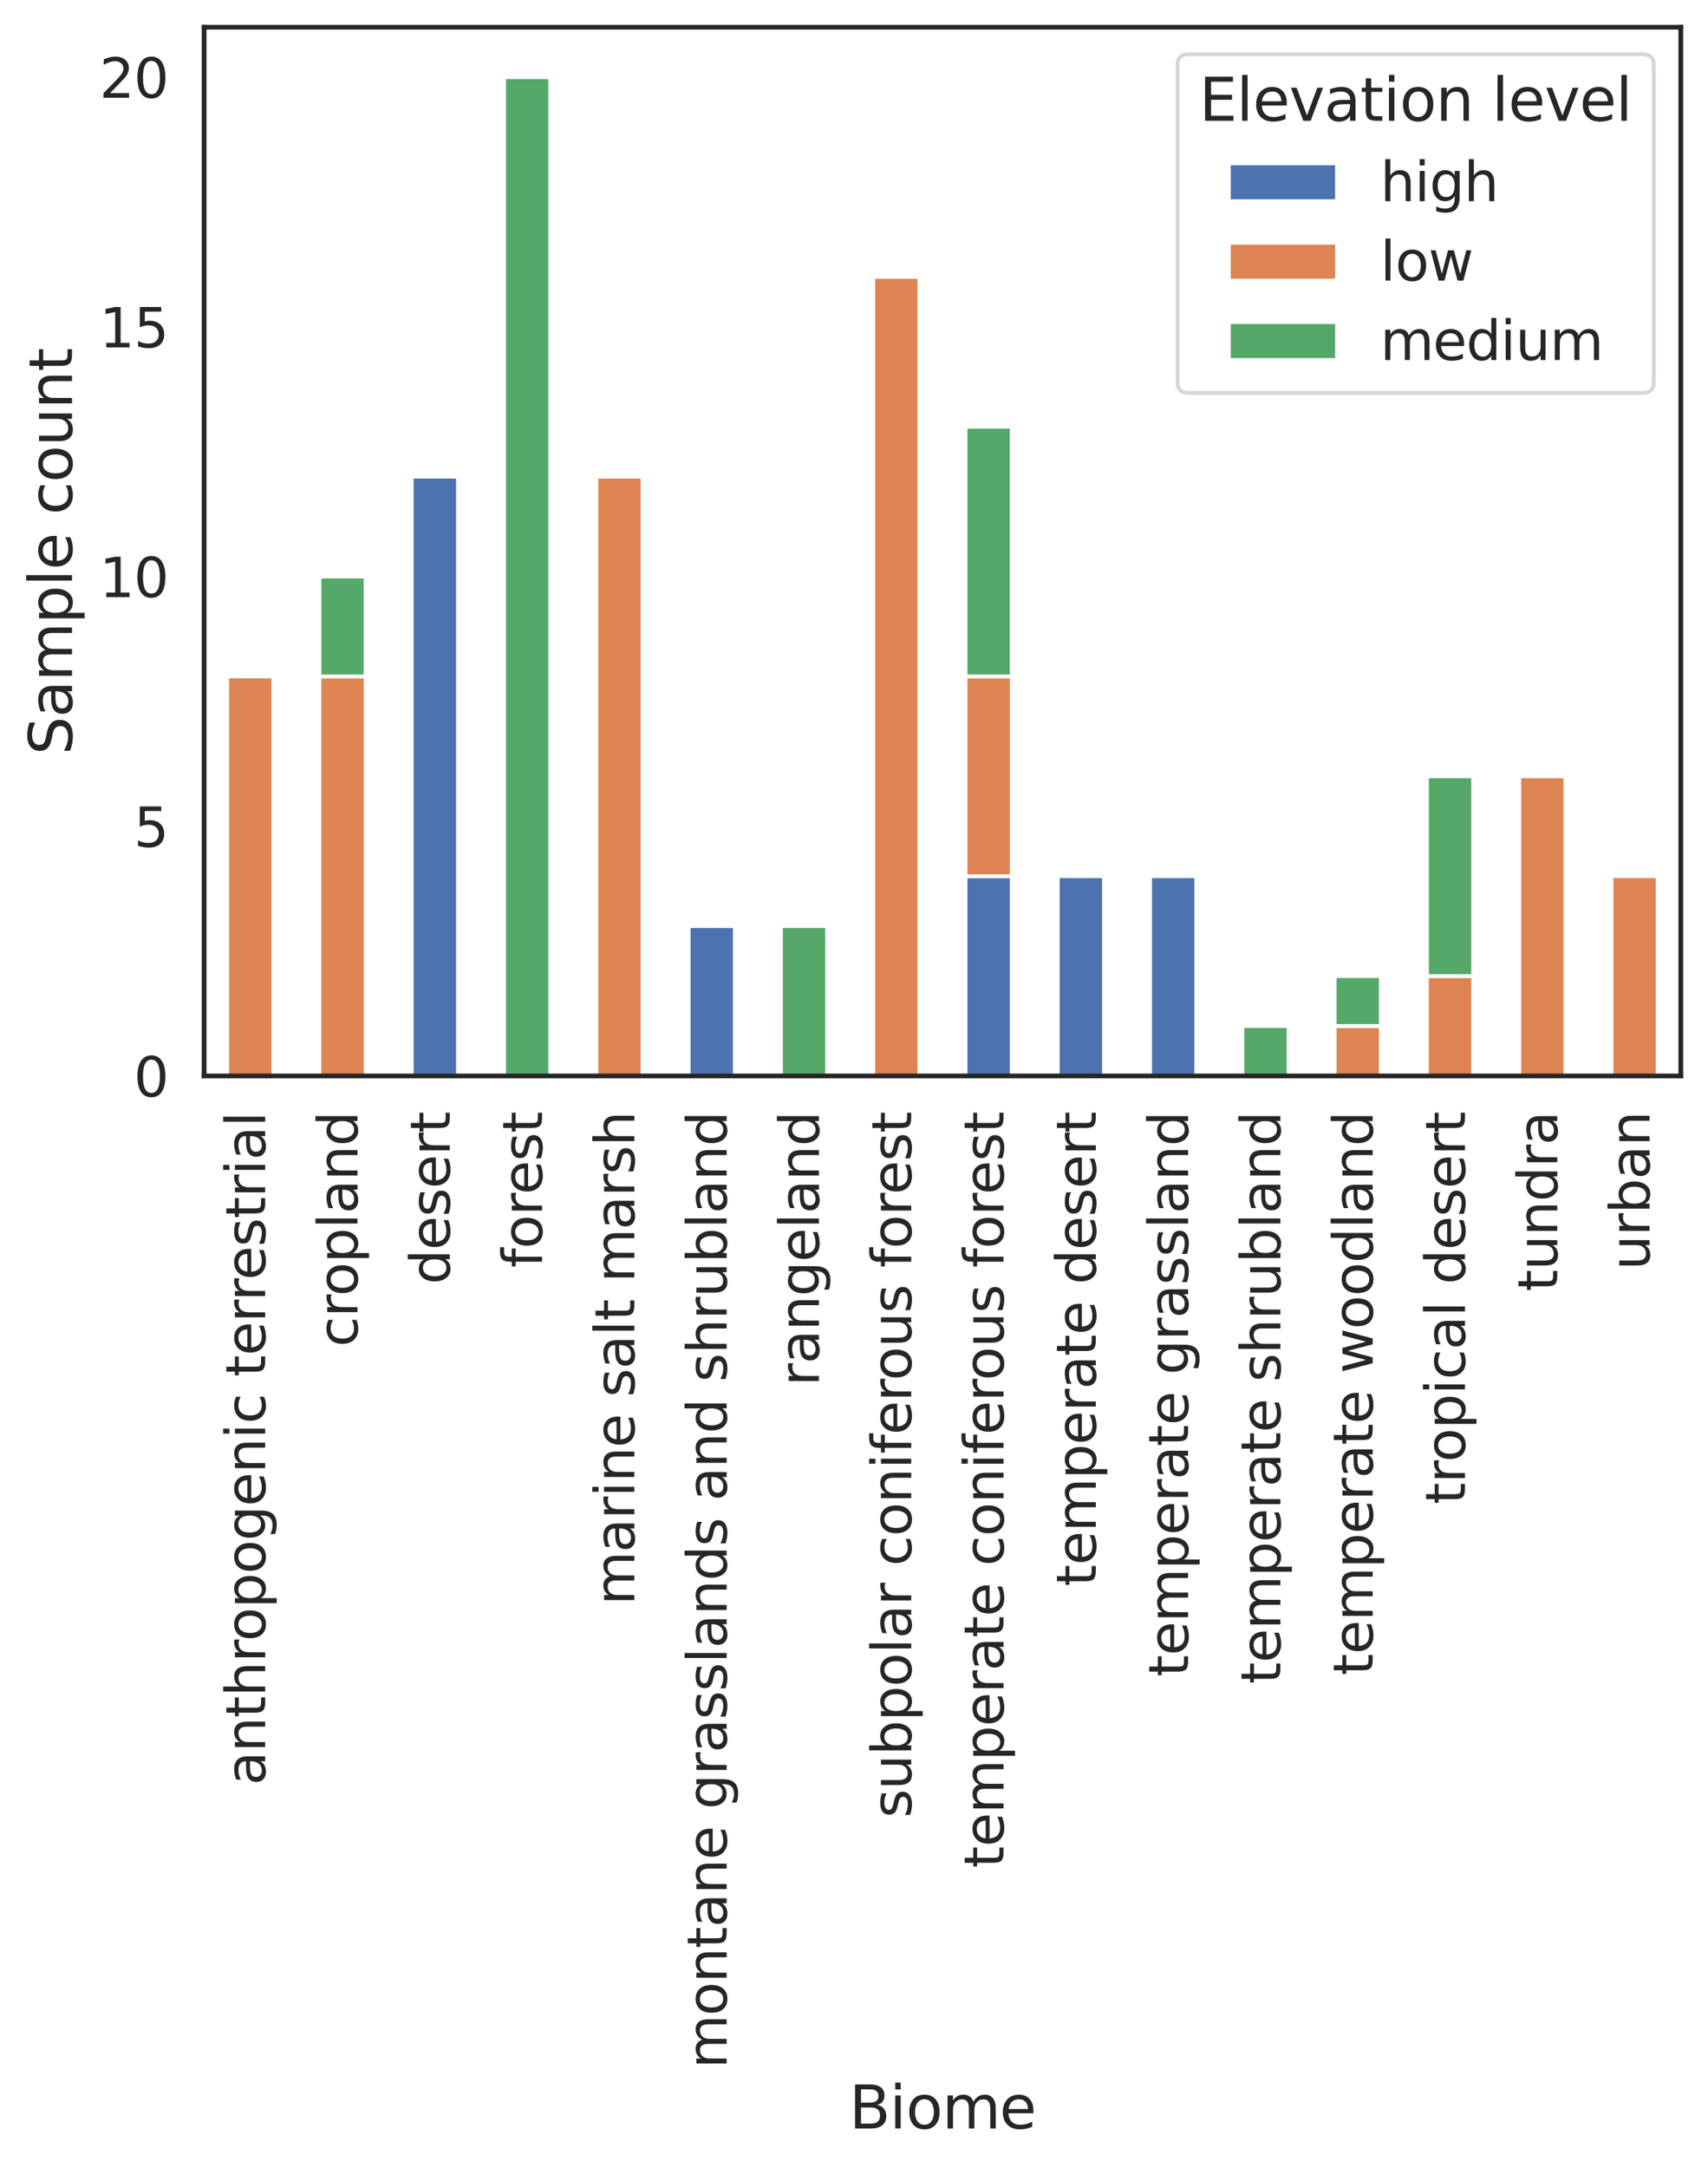 <?xml version="1.0" encoding="utf-8" standalone="no"?>
<!DOCTYPE svg PUBLIC "-//W3C//DTD SVG 1.1//EN"
  "http://www.w3.org/Graphics/SVG/1.1/DTD/svg11.dtd">
<svg xmlns:xlink="http://www.w3.org/1999/xlink" width="451.795pt" height="573.062pt" viewBox="0 0 451.795 573.062" xmlns="http://www.w3.org/2000/svg" version="1.1">
 <defs>
  <style type="text/css">*{stroke-linejoin: round; stroke-linecap: butt}</style>
 </defs>
 <g id="figure_1">
  <g id="patch_1">
   <path d="M 0 573.062 
L 451.795 573.062 
L 451.795 0 
L 0 0 
z
" style="fill: #ffffff"/>
  </g>
  <g id="axes_1">
   <g id="patch_2">
    <path d="M 53.995 284.4 
L 444.595 284.4 
L 444.595 7.2 
L 53.995 7.2 
z
" style="fill: #ffffff"/>
   </g>
   <g id="matplotlib.axis_1">
    <g id="xtick_1">
     <g id="text_1">
      <!-- anthropogenic terrestrial -->
      <g style="fill: #262626" transform="translate(70.147 471.881) rotate(-90) scale(0.143 -0.143)">
       <defs>
        <path id="DejaVuSans-61" d="M 2194 1759 
Q 1497 1759 1228 1600 
Q 959 1441 959 1056 
Q 959 750 1161 570 
Q 1363 391 1709 391 
Q 2188 391 2477 730 
Q 2766 1069 2766 1631 
L 2766 1759 
L 2194 1759 
z
M 3341 1997 
L 3341 0 
L 2766 0 
L 2766 531 
Q 2569 213 2275 61 
Q 1981 -91 1556 -91 
Q 1019 -91 701 211 
Q 384 513 384 1019 
Q 384 1609 779 1909 
Q 1175 2209 1959 2209 
L 2766 2209 
L 2766 2266 
Q 2766 2663 2505 2880 
Q 2244 3097 1772 3097 
Q 1472 3097 1187 3025 
Q 903 2953 641 2809 
L 641 3341 
Q 956 3463 1253 3523 
Q 1550 3584 1831 3584 
Q 2591 3584 2966 3190 
Q 3341 2797 3341 1997 
z
" transform="scale(0.016)"/>
        <path id="DejaVuSans-6e" d="M 3513 2113 
L 3513 0 
L 2938 0 
L 2938 2094 
Q 2938 2591 2744 2837 
Q 2550 3084 2163 3084 
Q 1697 3084 1428 2787 
Q 1159 2491 1159 1978 
L 1159 0 
L 581 0 
L 581 3500 
L 1159 3500 
L 1159 2956 
Q 1366 3272 1645 3428 
Q 1925 3584 2291 3584 
Q 2894 3584 3203 3211 
Q 3513 2838 3513 2113 
z
" transform="scale(0.016)"/>
        <path id="DejaVuSans-74" d="M 1172 4494 
L 1172 3500 
L 2356 3500 
L 2356 3053 
L 1172 3053 
L 1172 1153 
Q 1172 725 1289 603 
Q 1406 481 1766 481 
L 2356 481 
L 2356 0 
L 1766 0 
Q 1100 0 847 248 
Q 594 497 594 1153 
L 594 3053 
L 172 3053 
L 172 3500 
L 594 3500 
L 594 4494 
L 1172 4494 
z
" transform="scale(0.016)"/>
        <path id="DejaVuSans-68" d="M 3513 2113 
L 3513 0 
L 2938 0 
L 2938 2094 
Q 2938 2591 2744 2837 
Q 2550 3084 2163 3084 
Q 1697 3084 1428 2787 
Q 1159 2491 1159 1978 
L 1159 0 
L 581 0 
L 581 4863 
L 1159 4863 
L 1159 2956 
Q 1366 3272 1645 3428 
Q 1925 3584 2291 3584 
Q 2894 3584 3203 3211 
Q 3513 2838 3513 2113 
z
" transform="scale(0.016)"/>
        <path id="DejaVuSans-72" d="M 2631 2963 
Q 2534 3019 2420 3045 
Q 2306 3072 2169 3072 
Q 1681 3072 1420 2755 
Q 1159 2438 1159 1844 
L 1159 0 
L 581 0 
L 581 3500 
L 1159 3500 
L 1159 2956 
Q 1341 3275 1631 3429 
Q 1922 3584 2338 3584 
Q 2397 3584 2469 3576 
Q 2541 3569 2628 3553 
L 2631 2963 
z
" transform="scale(0.016)"/>
        <path id="DejaVuSans-6f" d="M 1959 3097 
Q 1497 3097 1228 2736 
Q 959 2375 959 1747 
Q 959 1119 1226 758 
Q 1494 397 1959 397 
Q 2419 397 2687 759 
Q 2956 1122 2956 1747 
Q 2956 2369 2687 2733 
Q 2419 3097 1959 3097 
z
M 1959 3584 
Q 2709 3584 3137 3096 
Q 3566 2609 3566 1747 
Q 3566 888 3137 398 
Q 2709 -91 1959 -91 
Q 1206 -91 779 398 
Q 353 888 353 1747 
Q 353 2609 779 3096 
Q 1206 3584 1959 3584 
z
" transform="scale(0.016)"/>
        <path id="DejaVuSans-70" d="M 1159 525 
L 1159 -1331 
L 581 -1331 
L 581 3500 
L 1159 3500 
L 1159 2969 
Q 1341 3281 1617 3432 
Q 1894 3584 2278 3584 
Q 2916 3584 3314 3078 
Q 3713 2572 3713 1747 
Q 3713 922 3314 415 
Q 2916 -91 2278 -91 
Q 1894 -91 1617 61 
Q 1341 213 1159 525 
z
M 3116 1747 
Q 3116 2381 2855 2742 
Q 2594 3103 2138 3103 
Q 1681 3103 1420 2742 
Q 1159 2381 1159 1747 
Q 1159 1113 1420 752 
Q 1681 391 2138 391 
Q 2594 391 2855 752 
Q 3116 1113 3116 1747 
z
" transform="scale(0.016)"/>
        <path id="DejaVuSans-67" d="M 2906 1791 
Q 2906 2416 2648 2759 
Q 2391 3103 1925 3103 
Q 1463 3103 1205 2759 
Q 947 2416 947 1791 
Q 947 1169 1205 825 
Q 1463 481 1925 481 
Q 2391 481 2648 825 
Q 2906 1169 2906 1791 
z
M 3481 434 
Q 3481 -459 3084 -895 
Q 2688 -1331 1869 -1331 
Q 1566 -1331 1297 -1286 
Q 1028 -1241 775 -1147 
L 775 -588 
Q 1028 -725 1275 -790 
Q 1522 -856 1778 -856 
Q 2344 -856 2625 -561 
Q 2906 -266 2906 331 
L 2906 616 
Q 2728 306 2450 153 
Q 2172 0 1784 0 
Q 1141 0 747 490 
Q 353 981 353 1791 
Q 353 2603 747 3093 
Q 1141 3584 1784 3584 
Q 2172 3584 2450 3431 
Q 2728 3278 2906 2969 
L 2906 3500 
L 3481 3500 
L 3481 434 
z
" transform="scale(0.016)"/>
        <path id="DejaVuSans-65" d="M 3597 1894 
L 3597 1613 
L 953 1613 
Q 991 1019 1311 708 
Q 1631 397 2203 397 
Q 2534 397 2845 478 
Q 3156 559 3463 722 
L 3463 178 
Q 3153 47 2828 -22 
Q 2503 -91 2169 -91 
Q 1331 -91 842 396 
Q 353 884 353 1716 
Q 353 2575 817 3079 
Q 1281 3584 2069 3584 
Q 2775 3584 3186 3129 
Q 3597 2675 3597 1894 
z
M 3022 2063 
Q 3016 2534 2758 2815 
Q 2500 3097 2075 3097 
Q 1594 3097 1305 2825 
Q 1016 2553 972 2059 
L 3022 2063 
z
" transform="scale(0.016)"/>
        <path id="DejaVuSans-69" d="M 603 3500 
L 1178 3500 
L 1178 0 
L 603 0 
L 603 3500 
z
M 603 4863 
L 1178 4863 
L 1178 4134 
L 603 4134 
L 603 4863 
z
" transform="scale(0.016)"/>
        <path id="DejaVuSans-63" d="M 3122 3366 
L 3122 2828 
Q 2878 2963 2633 3030 
Q 2388 3097 2138 3097 
Q 1578 3097 1268 2742 
Q 959 2388 959 1747 
Q 959 1106 1268 751 
Q 1578 397 2138 397 
Q 2388 397 2633 464 
Q 2878 531 3122 666 
L 3122 134 
Q 2881 22 2623 -34 
Q 2366 -91 2075 -91 
Q 1284 -91 818 406 
Q 353 903 353 1747 
Q 353 2603 823 3093 
Q 1294 3584 2113 3584 
Q 2378 3584 2631 3529 
Q 2884 3475 3122 3366 
z
" transform="scale(0.016)"/>
        <path id="DejaVuSans-20" transform="scale(0.016)"/>
        <path id="DejaVuSans-73" d="M 2834 3397 
L 2834 2853 
Q 2591 2978 2328 3040 
Q 2066 3103 1784 3103 
Q 1356 3103 1142 2972 
Q 928 2841 928 2578 
Q 928 2378 1081 2264 
Q 1234 2150 1697 2047 
L 1894 2003 
Q 2506 1872 2764 1633 
Q 3022 1394 3022 966 
Q 3022 478 2636 193 
Q 2250 -91 1575 -91 
Q 1294 -91 989 -36 
Q 684 19 347 128 
L 347 722 
Q 666 556 975 473 
Q 1284 391 1588 391 
Q 1994 391 2212 530 
Q 2431 669 2431 922 
Q 2431 1156 2273 1281 
Q 2116 1406 1581 1522 
L 1381 1569 
Q 847 1681 609 1914 
Q 372 2147 372 2553 
Q 372 3047 722 3315 
Q 1072 3584 1716 3584 
Q 2034 3584 2315 3537 
Q 2597 3491 2834 3397 
z
" transform="scale(0.016)"/>
        <path id="DejaVuSans-6c" d="M 603 4863 
L 1178 4863 
L 1178 0 
L 603 0 
L 603 4863 
z
" transform="scale(0.016)"/>
       </defs>
       <use xlink:href="#DejaVuSans-61"/>
       <use xlink:href="#DejaVuSans-6e" x="61.279"/>
       <use xlink:href="#DejaVuSans-74" x="124.658"/>
       <use xlink:href="#DejaVuSans-68" x="163.867"/>
       <use xlink:href="#DejaVuSans-72" x="227.246"/>
       <use xlink:href="#DejaVuSans-6f" x="266.109"/>
       <use xlink:href="#DejaVuSans-70" x="327.291"/>
       <use xlink:href="#DejaVuSans-6f" x="390.768"/>
       <use xlink:href="#DejaVuSans-67" x="451.949"/>
       <use xlink:href="#DejaVuSans-65" x="515.426"/>
       <use xlink:href="#DejaVuSans-6e" x="576.949"/>
       <use xlink:href="#DejaVuSans-69" x="640.328"/>
       <use xlink:href="#DejaVuSans-63" x="668.111"/>
       <use xlink:href="#DejaVuSans-20" x="723.092"/>
       <use xlink:href="#DejaVuSans-74" x="754.879"/>
       <use xlink:href="#DejaVuSans-65" x="794.088"/>
       <use xlink:href="#DejaVuSans-72" x="855.611"/>
       <use xlink:href="#DejaVuSans-72" x="894.975"/>
       <use xlink:href="#DejaVuSans-65" x="933.838"/>
       <use xlink:href="#DejaVuSans-73" x="995.361"/>
       <use xlink:href="#DejaVuSans-74" x="1047.461"/>
       <use xlink:href="#DejaVuSans-72" x="1086.67"/>
       <use xlink:href="#DejaVuSans-69" x="1127.783"/>
       <use xlink:href="#DejaVuSans-61" x="1155.566"/>
       <use xlink:href="#DejaVuSans-6c" x="1216.846"/>
      </g>
     </g>
    </g>
    <g id="xtick_2">
     <g id="text_2">
      <!-- cropland -->
      <g style="fill: #262626" transform="translate(94.559 356.025) rotate(-90) scale(0.143 -0.143)">
       <defs>
        <path id="DejaVuSans-64" d="M 2906 2969 
L 2906 4863 
L 3481 4863 
L 3481 0 
L 2906 0 
L 2906 525 
Q 2725 213 2448 61 
Q 2172 -91 1784 -91 
Q 1150 -91 751 415 
Q 353 922 353 1747 
Q 353 2572 751 3078 
Q 1150 3584 1784 3584 
Q 2172 3584 2448 3432 
Q 2725 3281 2906 2969 
z
M 947 1747 
Q 947 1113 1208 752 
Q 1469 391 1925 391 
Q 2381 391 2643 752 
Q 2906 1113 2906 1747 
Q 2906 2381 2643 2742 
Q 2381 3103 1925 3103 
Q 1469 3103 1208 2742 
Q 947 2381 947 1747 
z
" transform="scale(0.016)"/>
       </defs>
       <use xlink:href="#DejaVuSans-63"/>
       <use xlink:href="#DejaVuSans-72" x="54.98"/>
       <use xlink:href="#DejaVuSans-6f" x="93.844"/>
       <use xlink:href="#DejaVuSans-70" x="155.025"/>
       <use xlink:href="#DejaVuSans-6c" x="218.502"/>
       <use xlink:href="#DejaVuSans-61" x="246.285"/>
       <use xlink:href="#DejaVuSans-6e" x="307.564"/>
       <use xlink:href="#DejaVuSans-64" x="370.943"/>
      </g>
     </g>
    </g>
    <g id="xtick_3">
     <g id="text_3">
      <!-- desert -->
      <g style="fill: #262626" transform="translate(118.972 339.51) rotate(-90) scale(0.143 -0.143)">
       <use xlink:href="#DejaVuSans-64"/>
       <use xlink:href="#DejaVuSans-65" x="63.477"/>
       <use xlink:href="#DejaVuSans-73" x="125"/>
       <use xlink:href="#DejaVuSans-65" x="177.1"/>
       <use xlink:href="#DejaVuSans-72" x="238.623"/>
       <use xlink:href="#DejaVuSans-74" x="279.736"/>
      </g>
     </g>
    </g>
    <g id="xtick_4">
     <g id="text_4">
      <!-- forest -->
      <g style="fill: #262626" transform="translate(143.384 335.095) rotate(-90) scale(0.143 -0.143)">
       <defs>
        <path id="DejaVuSans-66" d="M 2375 4863 
L 2375 4384 
L 1825 4384 
Q 1516 4384 1395 4259 
Q 1275 4134 1275 3809 
L 1275 3500 
L 2222 3500 
L 2222 3053 
L 1275 3053 
L 1275 0 
L 697 0 
L 697 3053 
L 147 3053 
L 147 3500 
L 697 3500 
L 697 3744 
Q 697 4328 969 4595 
Q 1241 4863 1831 4863 
L 2375 4863 
z
" transform="scale(0.016)"/>
       </defs>
       <use xlink:href="#DejaVuSans-66"/>
       <use xlink:href="#DejaVuSans-6f" x="35.205"/>
       <use xlink:href="#DejaVuSans-72" x="96.387"/>
       <use xlink:href="#DejaVuSans-65" x="135.25"/>
       <use xlink:href="#DejaVuSans-73" x="196.773"/>
       <use xlink:href="#DejaVuSans-74" x="248.873"/>
      </g>
     </g>
    </g>
    <g id="xtick_5">
     <g id="text_5">
      <!-- marine salt marsh -->
      <g style="fill: #262626" transform="translate(167.797 424.269) rotate(-90) scale(0.143 -0.143)">
       <defs>
        <path id="DejaVuSans-6d" d="M 3328 2828 
Q 3544 3216 3844 3400 
Q 4144 3584 4550 3584 
Q 5097 3584 5394 3201 
Q 5691 2819 5691 2113 
L 5691 0 
L 5113 0 
L 5113 2094 
Q 5113 2597 4934 2840 
Q 4756 3084 4391 3084 
Q 3944 3084 3684 2787 
Q 3425 2491 3425 1978 
L 3425 0 
L 2847 0 
L 2847 2094 
Q 2847 2600 2669 2842 
Q 2491 3084 2119 3084 
Q 1678 3084 1418 2786 
Q 1159 2488 1159 1978 
L 1159 0 
L 581 0 
L 581 3500 
L 1159 3500 
L 1159 2956 
Q 1356 3278 1631 3431 
Q 1906 3584 2284 3584 
Q 2666 3584 2933 3390 
Q 3200 3197 3328 2828 
z
" transform="scale(0.016)"/>
       </defs>
       <use xlink:href="#DejaVuSans-6d"/>
       <use xlink:href="#DejaVuSans-61" x="97.412"/>
       <use xlink:href="#DejaVuSans-72" x="158.691"/>
       <use xlink:href="#DejaVuSans-69" x="199.805"/>
       <use xlink:href="#DejaVuSans-6e" x="227.588"/>
       <use xlink:href="#DejaVuSans-65" x="290.967"/>
       <use xlink:href="#DejaVuSans-20" x="352.49"/>
       <use xlink:href="#DejaVuSans-73" x="384.277"/>
       <use xlink:href="#DejaVuSans-61" x="436.377"/>
       <use xlink:href="#DejaVuSans-6c" x="497.656"/>
       <use xlink:href="#DejaVuSans-74" x="525.439"/>
       <use xlink:href="#DejaVuSans-20" x="564.648"/>
       <use xlink:href="#DejaVuSans-6d" x="596.436"/>
       <use xlink:href="#DejaVuSans-61" x="693.848"/>
       <use xlink:href="#DejaVuSans-72" x="755.127"/>
       <use xlink:href="#DejaVuSans-73" x="796.24"/>
       <use xlink:href="#DejaVuSans-68" x="848.34"/>
      </g>
     </g>
    </g>
    <g id="xtick_6">
     <g id="text_6">
      <!-- montane grasslands and shrubland -->
      <g style="fill: #262626" transform="translate(192.209 546.764) rotate(-90) scale(0.143 -0.143)">
       <defs>
        <path id="DejaVuSans-75" d="M 544 1381 
L 544 3500 
L 1119 3500 
L 1119 1403 
Q 1119 906 1312 657 
Q 1506 409 1894 409 
Q 2359 409 2629 706 
Q 2900 1003 2900 1516 
L 2900 3500 
L 3475 3500 
L 3475 0 
L 2900 0 
L 2900 538 
Q 2691 219 2414 64 
Q 2138 -91 1772 -91 
Q 1169 -91 856 284 
Q 544 659 544 1381 
z
M 1991 3584 
L 1991 3584 
z
" transform="scale(0.016)"/>
        <path id="DejaVuSans-62" d="M 3116 1747 
Q 3116 2381 2855 2742 
Q 2594 3103 2138 3103 
Q 1681 3103 1420 2742 
Q 1159 2381 1159 1747 
Q 1159 1113 1420 752 
Q 1681 391 2138 391 
Q 2594 391 2855 752 
Q 3116 1113 3116 1747 
z
M 1159 2969 
Q 1341 3281 1617 3432 
Q 1894 3584 2278 3584 
Q 2916 3584 3314 3078 
Q 3713 2572 3713 1747 
Q 3713 922 3314 415 
Q 2916 -91 2278 -91 
Q 1894 -91 1617 61 
Q 1341 213 1159 525 
L 1159 0 
L 581 0 
L 581 4863 
L 1159 4863 
L 1159 2969 
z
" transform="scale(0.016)"/>
       </defs>
       <use xlink:href="#DejaVuSans-6d"/>
       <use xlink:href="#DejaVuSans-6f" x="97.412"/>
       <use xlink:href="#DejaVuSans-6e" x="158.594"/>
       <use xlink:href="#DejaVuSans-74" x="221.973"/>
       <use xlink:href="#DejaVuSans-61" x="261.182"/>
       <use xlink:href="#DejaVuSans-6e" x="322.461"/>
       <use xlink:href="#DejaVuSans-65" x="385.84"/>
       <use xlink:href="#DejaVuSans-20" x="447.363"/>
       <use xlink:href="#DejaVuSans-67" x="479.15"/>
       <use xlink:href="#DejaVuSans-72" x="542.627"/>
       <use xlink:href="#DejaVuSans-61" x="583.74"/>
       <use xlink:href="#DejaVuSans-73" x="645.02"/>
       <use xlink:href="#DejaVuSans-73" x="697.119"/>
       <use xlink:href="#DejaVuSans-6c" x="749.219"/>
       <use xlink:href="#DejaVuSans-61" x="777.002"/>
       <use xlink:href="#DejaVuSans-6e" x="838.281"/>
       <use xlink:href="#DejaVuSans-64" x="901.66"/>
       <use xlink:href="#DejaVuSans-73" x="965.137"/>
       <use xlink:href="#DejaVuSans-20" x="1017.236"/>
       <use xlink:href="#DejaVuSans-61" x="1049.023"/>
       <use xlink:href="#DejaVuSans-6e" x="1110.303"/>
       <use xlink:href="#DejaVuSans-64" x="1173.682"/>
       <use xlink:href="#DejaVuSans-20" x="1237.158"/>
       <use xlink:href="#DejaVuSans-73" x="1268.945"/>
       <use xlink:href="#DejaVuSans-68" x="1321.045"/>
       <use xlink:href="#DejaVuSans-72" x="1384.424"/>
       <use xlink:href="#DejaVuSans-75" x="1425.537"/>
       <use xlink:href="#DejaVuSans-62" x="1488.916"/>
       <use xlink:href="#DejaVuSans-6c" x="1552.393"/>
       <use xlink:href="#DejaVuSans-61" x="1580.176"/>
       <use xlink:href="#DejaVuSans-6e" x="1641.455"/>
       <use xlink:href="#DejaVuSans-64" x="1704.834"/>
      </g>
     </g>
    </g>
    <g id="xtick_7">
     <g id="text_7">
      <!-- rangeland -->
      <g style="fill: #262626" transform="translate(216.622 366.359) rotate(-90) scale(0.143 -0.143)">
       <use xlink:href="#DejaVuSans-72"/>
       <use xlink:href="#DejaVuSans-61" x="41.113"/>
       <use xlink:href="#DejaVuSans-6e" x="102.393"/>
       <use xlink:href="#DejaVuSans-67" x="165.771"/>
       <use xlink:href="#DejaVuSans-65" x="229.248"/>
       <use xlink:href="#DejaVuSans-6c" x="290.771"/>
       <use xlink:href="#DejaVuSans-61" x="318.555"/>
       <use xlink:href="#DejaVuSans-6e" x="379.834"/>
       <use xlink:href="#DejaVuSans-64" x="443.213"/>
      </g>
     </g>
    </g>
    <g id="xtick_8">
     <g id="text_8">
      <!-- subpolar coniferous forest -->
      <g style="fill: #262626" transform="translate(241.034 480.517) rotate(-90) scale(0.143 -0.143)">
       <use xlink:href="#DejaVuSans-73"/>
       <use xlink:href="#DejaVuSans-75" x="52.1"/>
       <use xlink:href="#DejaVuSans-62" x="115.479"/>
       <use xlink:href="#DejaVuSans-70" x="178.955"/>
       <use xlink:href="#DejaVuSans-6f" x="242.432"/>
       <use xlink:href="#DejaVuSans-6c" x="303.613"/>
       <use xlink:href="#DejaVuSans-61" x="331.396"/>
       <use xlink:href="#DejaVuSans-72" x="392.676"/>
       <use xlink:href="#DejaVuSans-20" x="433.789"/>
       <use xlink:href="#DejaVuSans-63" x="465.576"/>
       <use xlink:href="#DejaVuSans-6f" x="520.557"/>
       <use xlink:href="#DejaVuSans-6e" x="581.738"/>
       <use xlink:href="#DejaVuSans-69" x="645.117"/>
       <use xlink:href="#DejaVuSans-66" x="672.9"/>
       <use xlink:href="#DejaVuSans-65" x="708.105"/>
       <use xlink:href="#DejaVuSans-72" x="769.629"/>
       <use xlink:href="#DejaVuSans-6f" x="808.492"/>
       <use xlink:href="#DejaVuSans-75" x="869.674"/>
       <use xlink:href="#DejaVuSans-73" x="933.053"/>
       <use xlink:href="#DejaVuSans-20" x="985.152"/>
       <use xlink:href="#DejaVuSans-66" x="1016.939"/>
       <use xlink:href="#DejaVuSans-6f" x="1052.145"/>
       <use xlink:href="#DejaVuSans-72" x="1113.326"/>
       <use xlink:href="#DejaVuSans-65" x="1152.189"/>
       <use xlink:href="#DejaVuSans-73" x="1213.713"/>
       <use xlink:href="#DejaVuSans-74" x="1265.812"/>
      </g>
     </g>
    </g>
    <g id="xtick_9">
     <g id="text_9">
      <!-- temperate coniferous forest -->
      <g style="fill: #262626" transform="translate(265.447 493.743) rotate(-90) scale(0.143 -0.143)">
       <use xlink:href="#DejaVuSans-74"/>
       <use xlink:href="#DejaVuSans-65" x="39.209"/>
       <use xlink:href="#DejaVuSans-6d" x="100.732"/>
       <use xlink:href="#DejaVuSans-70" x="198.145"/>
       <use xlink:href="#DejaVuSans-65" x="261.621"/>
       <use xlink:href="#DejaVuSans-72" x="323.145"/>
       <use xlink:href="#DejaVuSans-61" x="364.258"/>
       <use xlink:href="#DejaVuSans-74" x="425.537"/>
       <use xlink:href="#DejaVuSans-65" x="464.746"/>
       <use xlink:href="#DejaVuSans-20" x="526.27"/>
       <use xlink:href="#DejaVuSans-63" x="558.057"/>
       <use xlink:href="#DejaVuSans-6f" x="613.037"/>
       <use xlink:href="#DejaVuSans-6e" x="674.219"/>
       <use xlink:href="#DejaVuSans-69" x="737.598"/>
       <use xlink:href="#DejaVuSans-66" x="765.381"/>
       <use xlink:href="#DejaVuSans-65" x="800.586"/>
       <use xlink:href="#DejaVuSans-72" x="862.109"/>
       <use xlink:href="#DejaVuSans-6f" x="900.973"/>
       <use xlink:href="#DejaVuSans-75" x="962.154"/>
       <use xlink:href="#DejaVuSans-73" x="1025.533"/>
       <use xlink:href="#DejaVuSans-20" x="1077.633"/>
       <use xlink:href="#DejaVuSans-66" x="1109.42"/>
       <use xlink:href="#DejaVuSans-6f" x="1144.625"/>
       <use xlink:href="#DejaVuSans-72" x="1205.807"/>
       <use xlink:href="#DejaVuSans-65" x="1244.67"/>
       <use xlink:href="#DejaVuSans-73" x="1306.193"/>
       <use xlink:href="#DejaVuSans-74" x="1358.293"/>
      </g>
     </g>
    </g>
    <g id="xtick_10">
     <g id="text_10">
      <!-- temperate desert -->
      <g style="fill: #262626" transform="translate(289.859 419.313) rotate(-90) scale(0.143 -0.143)">
       <use xlink:href="#DejaVuSans-74"/>
       <use xlink:href="#DejaVuSans-65" x="39.209"/>
       <use xlink:href="#DejaVuSans-6d" x="100.732"/>
       <use xlink:href="#DejaVuSans-70" x="198.145"/>
       <use xlink:href="#DejaVuSans-65" x="261.621"/>
       <use xlink:href="#DejaVuSans-72" x="323.145"/>
       <use xlink:href="#DejaVuSans-61" x="364.258"/>
       <use xlink:href="#DejaVuSans-74" x="425.537"/>
       <use xlink:href="#DejaVuSans-65" x="464.746"/>
       <use xlink:href="#DejaVuSans-20" x="526.27"/>
       <use xlink:href="#DejaVuSans-64" x="558.057"/>
       <use xlink:href="#DejaVuSans-65" x="621.533"/>
       <use xlink:href="#DejaVuSans-73" x="683.057"/>
       <use xlink:href="#DejaVuSans-65" x="735.156"/>
       <use xlink:href="#DejaVuSans-72" x="796.68"/>
       <use xlink:href="#DejaVuSans-74" x="837.793"/>
      </g>
     </g>
    </g>
    <g id="xtick_11">
     <g id="text_11">
      <!-- temperate grassland -->
      <g style="fill: #262626" transform="translate(314.272 443.199) rotate(-90) scale(0.143 -0.143)">
       <use xlink:href="#DejaVuSans-74"/>
       <use xlink:href="#DejaVuSans-65" x="39.209"/>
       <use xlink:href="#DejaVuSans-6d" x="100.732"/>
       <use xlink:href="#DejaVuSans-70" x="198.145"/>
       <use xlink:href="#DejaVuSans-65" x="261.621"/>
       <use xlink:href="#DejaVuSans-72" x="323.145"/>
       <use xlink:href="#DejaVuSans-61" x="364.258"/>
       <use xlink:href="#DejaVuSans-74" x="425.537"/>
       <use xlink:href="#DejaVuSans-65" x="464.746"/>
       <use xlink:href="#DejaVuSans-20" x="526.27"/>
       <use xlink:href="#DejaVuSans-67" x="558.057"/>
       <use xlink:href="#DejaVuSans-72" x="621.533"/>
       <use xlink:href="#DejaVuSans-61" x="662.646"/>
       <use xlink:href="#DejaVuSans-73" x="723.926"/>
       <use xlink:href="#DejaVuSans-73" x="776.025"/>
       <use xlink:href="#DejaVuSans-6c" x="828.125"/>
       <use xlink:href="#DejaVuSans-61" x="855.908"/>
       <use xlink:href="#DejaVuSans-6e" x="917.188"/>
       <use xlink:href="#DejaVuSans-64" x="980.566"/>
      </g>
     </g>
    </g>
    <g id="xtick_12">
     <g id="text_12">
      <!-- temperate shrubland -->
      <g style="fill: #262626" transform="translate(338.684 445.111) rotate(-90) scale(0.143 -0.143)">
       <use xlink:href="#DejaVuSans-74"/>
       <use xlink:href="#DejaVuSans-65" x="39.209"/>
       <use xlink:href="#DejaVuSans-6d" x="100.732"/>
       <use xlink:href="#DejaVuSans-70" x="198.145"/>
       <use xlink:href="#DejaVuSans-65" x="261.621"/>
       <use xlink:href="#DejaVuSans-72" x="323.145"/>
       <use xlink:href="#DejaVuSans-61" x="364.258"/>
       <use xlink:href="#DejaVuSans-74" x="425.537"/>
       <use xlink:href="#DejaVuSans-65" x="464.746"/>
       <use xlink:href="#DejaVuSans-20" x="526.27"/>
       <use xlink:href="#DejaVuSans-73" x="558.057"/>
       <use xlink:href="#DejaVuSans-68" x="610.156"/>
       <use xlink:href="#DejaVuSans-72" x="673.535"/>
       <use xlink:href="#DejaVuSans-75" x="714.648"/>
       <use xlink:href="#DejaVuSans-62" x="778.027"/>
       <use xlink:href="#DejaVuSans-6c" x="841.504"/>
       <use xlink:href="#DejaVuSans-61" x="869.287"/>
       <use xlink:href="#DejaVuSans-6e" x="930.566"/>
       <use xlink:href="#DejaVuSans-64" x="993.945"/>
      </g>
     </g>
    </g>
    <g id="xtick_13">
     <g id="text_13">
      <!-- temperate woodland -->
      <g style="fill: #262626" transform="translate(363.097 442.852) rotate(-90) scale(0.143 -0.143)">
       <defs>
        <path id="DejaVuSans-77" d="M 269 3500 
L 844 3500 
L 1563 769 
L 2278 3500 
L 2956 3500 
L 3675 769 
L 4391 3500 
L 4966 3500 
L 4050 0 
L 3372 0 
L 2619 2869 
L 1863 0 
L 1184 0 
L 269 3500 
z
" transform="scale(0.016)"/>
       </defs>
       <use xlink:href="#DejaVuSans-74"/>
       <use xlink:href="#DejaVuSans-65" x="39.209"/>
       <use xlink:href="#DejaVuSans-6d" x="100.732"/>
       <use xlink:href="#DejaVuSans-70" x="198.145"/>
       <use xlink:href="#DejaVuSans-65" x="261.621"/>
       <use xlink:href="#DejaVuSans-72" x="323.145"/>
       <use xlink:href="#DejaVuSans-61" x="364.258"/>
       <use xlink:href="#DejaVuSans-74" x="425.537"/>
       <use xlink:href="#DejaVuSans-65" x="464.746"/>
       <use xlink:href="#DejaVuSans-20" x="526.27"/>
       <use xlink:href="#DejaVuSans-77" x="558.057"/>
       <use xlink:href="#DejaVuSans-6f" x="639.844"/>
       <use xlink:href="#DejaVuSans-6f" x="701.025"/>
       <use xlink:href="#DejaVuSans-64" x="762.207"/>
       <use xlink:href="#DejaVuSans-6c" x="825.684"/>
       <use xlink:href="#DejaVuSans-61" x="853.467"/>
       <use xlink:href="#DejaVuSans-6e" x="914.746"/>
       <use xlink:href="#DejaVuSans-64" x="978.125"/>
      </g>
     </g>
    </g>
    <g id="xtick_14">
     <g id="text_14">
      <!-- tropical desert -->
      <g style="fill: #262626" transform="translate(387.509 397.617) rotate(-90) scale(0.143 -0.143)">
       <use xlink:href="#DejaVuSans-74"/>
       <use xlink:href="#DejaVuSans-72" x="39.209"/>
       <use xlink:href="#DejaVuSans-6f" x="78.072"/>
       <use xlink:href="#DejaVuSans-70" x="139.254"/>
       <use xlink:href="#DejaVuSans-69" x="202.73"/>
       <use xlink:href="#DejaVuSans-63" x="230.514"/>
       <use xlink:href="#DejaVuSans-61" x="285.494"/>
       <use xlink:href="#DejaVuSans-6c" x="346.773"/>
       <use xlink:href="#DejaVuSans-20" x="374.557"/>
       <use xlink:href="#DejaVuSans-64" x="406.344"/>
       <use xlink:href="#DejaVuSans-65" x="469.82"/>
       <use xlink:href="#DejaVuSans-73" x="531.344"/>
       <use xlink:href="#DejaVuSans-65" x="583.443"/>
       <use xlink:href="#DejaVuSans-72" x="644.967"/>
       <use xlink:href="#DejaVuSans-74" x="686.08"/>
      </g>
     </g>
    </g>
    <g id="xtick_15">
     <g id="text_15">
      <!-- tundra -->
      <g style="fill: #262626" transform="translate(411.922 341.351) rotate(-90) scale(0.143 -0.143)">
       <use xlink:href="#DejaVuSans-74"/>
       <use xlink:href="#DejaVuSans-75" x="39.209"/>
       <use xlink:href="#DejaVuSans-6e" x="102.588"/>
       <use xlink:href="#DejaVuSans-64" x="165.967"/>
       <use xlink:href="#DejaVuSans-72" x="229.443"/>
       <use xlink:href="#DejaVuSans-61" x="270.557"/>
      </g>
     </g>
    </g>
    <g id="xtick_16">
     <g id="text_16">
      <!-- urban -->
      <g style="fill: #262626" transform="translate(436.334 335.745) rotate(-90) scale(0.143 -0.143)">
       <use xlink:href="#DejaVuSans-75"/>
       <use xlink:href="#DejaVuSans-72" x="63.379"/>
       <use xlink:href="#DejaVuSans-62" x="104.492"/>
       <use xlink:href="#DejaVuSans-61" x="167.969"/>
       <use xlink:href="#DejaVuSans-6e" x="229.248"/>
      </g>
     </g>
    </g>
    <g id="text_17">
     <!-- Biome -->
     <g style="fill: #262626" transform="translate(224.606 562.618) scale(0.156 -0.156)">
      <defs>
       <path id="DejaVuSans-42" d="M 1259 2228 
L 1259 519 
L 2272 519 
Q 2781 519 3026 730 
Q 3272 941 3272 1375 
Q 3272 1813 3026 2020 
Q 2781 2228 2272 2228 
L 1259 2228 
z
M 1259 4147 
L 1259 2741 
L 2194 2741 
Q 2656 2741 2882 2914 
Q 3109 3088 3109 3444 
Q 3109 3797 2882 3972 
Q 2656 4147 2194 4147 
L 1259 4147 
z
M 628 4666 
L 2241 4666 
Q 2963 4666 3353 4366 
Q 3744 4066 3744 3513 
Q 3744 3084 3544 2831 
Q 3344 2578 2956 2516 
Q 3422 2416 3680 2098 
Q 3938 1781 3938 1306 
Q 3938 681 3513 340 
Q 3088 0 2303 0 
L 628 0 
L 628 4666 
z
" transform="scale(0.016)"/>
      </defs>
      <use xlink:href="#DejaVuSans-42"/>
      <use xlink:href="#DejaVuSans-69" x="68.604"/>
      <use xlink:href="#DejaVuSans-6f" x="96.387"/>
      <use xlink:href="#DejaVuSans-6d" x="157.568"/>
      <use xlink:href="#DejaVuSans-65" x="254.98"/>
     </g>
    </g>
   </g>
   <g id="matplotlib.axis_2">
    <g id="ytick_1">
     <g id="text_18">
      <!-- 0 -->
      <g style="fill: #262626" transform="translate(35.396 289.833) scale(0.143 -0.143)">
       <defs>
        <path id="DejaVuSans-30" d="M 2034 4250 
Q 1547 4250 1301 3770 
Q 1056 3291 1056 2328 
Q 1056 1369 1301 889 
Q 1547 409 2034 409 
Q 2525 409 2770 889 
Q 3016 1369 3016 2328 
Q 3016 3291 2770 3770 
Q 2525 4250 2034 4250 
z
M 2034 4750 
Q 2819 4750 3233 4129 
Q 3647 3509 3647 2328 
Q 3647 1150 3233 529 
Q 2819 -91 2034 -91 
Q 1250 -91 836 529 
Q 422 1150 422 2328 
Q 422 3509 836 4129 
Q 1250 4750 2034 4750 
z
" transform="scale(0.016)"/>
       </defs>
       <use xlink:href="#DejaVuSans-30"/>
      </g>
     </g>
    </g>
    <g id="ytick_2">
     <g id="text_19">
      <!-- 5 -->
      <g style="fill: #262626" transform="translate(35.396 223.833) scale(0.143 -0.143)">
       <defs>
        <path id="DejaVuSans-35" d="M 691 4666 
L 3169 4666 
L 3169 4134 
L 1269 4134 
L 1269 2991 
Q 1406 3038 1543 3061 
Q 1681 3084 1819 3084 
Q 2600 3084 3056 2656 
Q 3513 2228 3513 1497 
Q 3513 744 3044 326 
Q 2575 -91 1722 -91 
Q 1428 -91 1123 -41 
Q 819 9 494 109 
L 494 744 
Q 775 591 1075 516 
Q 1375 441 1709 441 
Q 2250 441 2565 725 
Q 2881 1009 2881 1497 
Q 2881 1984 2565 2268 
Q 2250 2553 1709 2553 
Q 1456 2553 1204 2497 
Q 953 2441 691 2322 
L 691 4666 
z
" transform="scale(0.016)"/>
       </defs>
       <use xlink:href="#DejaVuSans-35"/>
      </g>
     </g>
    </g>
    <g id="ytick_3">
     <g id="text_20">
      <!-- 10 -->
      <g style="fill: #262626" transform="translate(26.298 157.833) scale(0.143 -0.143)">
       <defs>
        <path id="DejaVuSans-31" d="M 794 531 
L 1825 531 
L 1825 4091 
L 703 3866 
L 703 4441 
L 1819 4666 
L 2450 4666 
L 2450 531 
L 3481 531 
L 3481 0 
L 794 0 
L 794 531 
z
" transform="scale(0.016)"/>
       </defs>
       <use xlink:href="#DejaVuSans-31"/>
       <use xlink:href="#DejaVuSans-30" x="63.623"/>
      </g>
     </g>
    </g>
    <g id="ytick_4">
     <g id="text_21">
      <!-- 15 -->
      <g style="fill: #262626" transform="translate(26.298 91.833) scale(0.143 -0.143)">
       <use xlink:href="#DejaVuSans-31"/>
       <use xlink:href="#DejaVuSans-35" x="63.623"/>
      </g>
     </g>
    </g>
    <g id="ytick_5">
     <g id="text_22">
      <!-- 20 -->
      <g style="fill: #262626" transform="translate(26.298 25.833) scale(0.143 -0.143)">
       <defs>
        <path id="DejaVuSans-32" d="M 1228 531 
L 3431 531 
L 3431 0 
L 469 0 
L 469 531 
Q 828 903 1448 1529 
Q 2069 2156 2228 2338 
Q 2531 2678 2651 2914 
Q 2772 3150 2772 3378 
Q 2772 3750 2511 3984 
Q 2250 4219 1831 4219 
Q 1534 4219 1204 4116 
Q 875 4013 500 3803 
L 500 4441 
Q 881 4594 1212 4672 
Q 1544 4750 1819 4750 
Q 2544 4750 2975 4387 
Q 3406 4025 3406 3419 
Q 3406 3131 3298 2873 
Q 3191 2616 2906 2266 
Q 2828 2175 2409 1742 
Q 1991 1309 1228 531 
z
" transform="scale(0.016)"/>
       </defs>
       <use xlink:href="#DejaVuSans-32"/>
       <use xlink:href="#DejaVuSans-30" x="63.623"/>
      </g>
     </g>
    </g>
    <g id="text_23">
     <!-- Sample count -->
     <g style="fill: #262626" transform="translate(19.054 199.532) rotate(-90) scale(0.156 -0.156)">
      <defs>
       <path id="DejaVuSans-53" d="M 3425 4513 
L 3425 3897 
Q 3066 4069 2747 4153 
Q 2428 4238 2131 4238 
Q 1616 4238 1336 4038 
Q 1056 3838 1056 3469 
Q 1056 3159 1242 3001 
Q 1428 2844 1947 2747 
L 2328 2669 
Q 3034 2534 3370 2195 
Q 3706 1856 3706 1288 
Q 3706 609 3251 259 
Q 2797 -91 1919 -91 
Q 1588 -91 1214 -16 
Q 841 59 441 206 
L 441 856 
Q 825 641 1194 531 
Q 1563 422 1919 422 
Q 2459 422 2753 634 
Q 3047 847 3047 1241 
Q 3047 1584 2836 1778 
Q 2625 1972 2144 2069 
L 1759 2144 
Q 1053 2284 737 2584 
Q 422 2884 422 3419 
Q 422 4038 858 4394 
Q 1294 4750 2059 4750 
Q 2388 4750 2728 4690 
Q 3069 4631 3425 4513 
z
" transform="scale(0.016)"/>
      </defs>
      <use xlink:href="#DejaVuSans-53"/>
      <use xlink:href="#DejaVuSans-61" x="63.477"/>
      <use xlink:href="#DejaVuSans-6d" x="124.756"/>
      <use xlink:href="#DejaVuSans-70" x="222.168"/>
      <use xlink:href="#DejaVuSans-6c" x="285.645"/>
      <use xlink:href="#DejaVuSans-65" x="313.428"/>
      <use xlink:href="#DejaVuSans-20" x="374.951"/>
      <use xlink:href="#DejaVuSans-63" x="406.738"/>
      <use xlink:href="#DejaVuSans-6f" x="461.719"/>
      <use xlink:href="#DejaVuSans-75" x="522.9"/>
      <use xlink:href="#DejaVuSans-6e" x="586.279"/>
      <use xlink:href="#DejaVuSans-74" x="649.658"/>
     </g>
    </g>
   </g>
   <g id="patch_3">
    <path d="M 60.098 284.4 
L 72.304 284.4 
L 72.304 284.4 
L 60.098 284.4 
z
" clip-path="url(#p5b31695fb1)" style="fill: #4c72b0; stroke: #ffffff; stroke-linejoin: miter"/>
   </g>
   <g id="patch_4">
    <path d="M 84.51 284.4 
L 96.716 284.4 
L 96.716 284.4 
L 84.51 284.4 
z
" clip-path="url(#p5b31695fb1)" style="fill: #4c72b0; stroke: #ffffff; stroke-linejoin: miter"/>
   </g>
   <g id="patch_5">
    <path d="M 108.923 284.4 
L 121.129 284.4 
L 121.129 126 
L 108.923 126 
z
" clip-path="url(#p5b31695fb1)" style="fill: #4c72b0; stroke: #ffffff; stroke-linejoin: miter"/>
   </g>
   <g id="patch_6">
    <path d="M 133.335 284.4 
L 145.542 284.4 
L 145.542 284.4 
L 133.335 284.4 
z
" clip-path="url(#p5b31695fb1)" style="fill: #4c72b0; stroke: #ffffff; stroke-linejoin: miter"/>
   </g>
   <g id="patch_7">
    <path d="M 157.748 284.4 
L 169.954 284.4 
L 169.954 284.4 
L 157.748 284.4 
z
" clip-path="url(#p5b31695fb1)" style="fill: #4c72b0; stroke: #ffffff; stroke-linejoin: miter"/>
   </g>
   <g id="patch_8">
    <path d="M 182.16 284.4 
L 194.367 284.4 
L 194.367 244.8 
L 182.16 244.8 
z
" clip-path="url(#p5b31695fb1)" style="fill: #4c72b0; stroke: #ffffff; stroke-linejoin: miter"/>
   </g>
   <g id="patch_9">
    <path d="M 206.573 284.4 
L 218.779 284.4 
L 218.779 284.4 
L 206.573 284.4 
z
" clip-path="url(#p5b31695fb1)" style="fill: #4c72b0; stroke: #ffffff; stroke-linejoin: miter"/>
   </g>
   <g id="patch_10">
    <path d="M 230.985 284.4 
L 243.191 284.4 
L 243.191 284.4 
L 230.985 284.4 
z
" clip-path="url(#p5b31695fb1)" style="fill: #4c72b0; stroke: #ffffff; stroke-linejoin: miter"/>
   </g>
   <g id="patch_11">
    <path d="M 255.398 284.4 
L 267.604 284.4 
L 267.604 231.6 
L 255.398 231.6 
z
" clip-path="url(#p5b31695fb1)" style="fill: #4c72b0; stroke: #ffffff; stroke-linejoin: miter"/>
   </g>
   <g id="patch_12">
    <path d="M 279.81 284.4 
L 292.017 284.4 
L 292.017 231.6 
L 279.81 231.6 
z
" clip-path="url(#p5b31695fb1)" style="fill: #4c72b0; stroke: #ffffff; stroke-linejoin: miter"/>
   </g>
   <g id="patch_13">
    <path d="M 304.223 284.4 
L 316.429 284.4 
L 316.429 231.6 
L 304.223 231.6 
z
" clip-path="url(#p5b31695fb1)" style="fill: #4c72b0; stroke: #ffffff; stroke-linejoin: miter"/>
   </g>
   <g id="patch_14">
    <path d="M 328.635 284.4 
L 340.841 284.4 
L 340.841 284.4 
L 328.635 284.4 
z
" clip-path="url(#p5b31695fb1)" style="fill: #4c72b0; stroke: #ffffff; stroke-linejoin: miter"/>
   </g>
   <g id="patch_15">
    <path d="M 353.048 284.4 
L 365.254 284.4 
L 365.254 284.4 
L 353.048 284.4 
z
" clip-path="url(#p5b31695fb1)" style="fill: #4c72b0; stroke: #ffffff; stroke-linejoin: miter"/>
   </g>
   <g id="patch_16">
    <path d="M 377.46 284.4 
L 389.666 284.4 
L 389.666 284.4 
L 377.46 284.4 
z
" clip-path="url(#p5b31695fb1)" style="fill: #4c72b0; stroke: #ffffff; stroke-linejoin: miter"/>
   </g>
   <g id="patch_17">
    <path d="M 401.873 284.4 
L 414.079 284.4 
L 414.079 284.4 
L 401.873 284.4 
z
" clip-path="url(#p5b31695fb1)" style="fill: #4c72b0; stroke: #ffffff; stroke-linejoin: miter"/>
   </g>
   <g id="patch_18">
    <path d="M 426.285 284.4 
L 438.491 284.4 
L 438.491 284.4 
L 426.285 284.4 
z
" clip-path="url(#p5b31695fb1)" style="fill: #4c72b0; stroke: #ffffff; stroke-linejoin: miter"/>
   </g>
   <g id="patch_19">
    <path d="M 60.098 284.4 
L 72.304 284.4 
L 72.304 178.8 
L 60.098 178.8 
z
" clip-path="url(#p5b31695fb1)" style="fill: #dd8452; stroke: #ffffff; stroke-linejoin: miter"/>
   </g>
   <g id="patch_20">
    <path d="M 84.51 284.4 
L 96.716 284.4 
L 96.716 178.8 
L 84.51 178.8 
z
" clip-path="url(#p5b31695fb1)" style="fill: #dd8452; stroke: #ffffff; stroke-linejoin: miter"/>
   </g>
   <g id="patch_21">
    <path d="M 108.923 284.4 
L 121.129 284.4 
L 121.129 284.4 
L 108.923 284.4 
z
" clip-path="url(#p5b31695fb1)" style="fill: #dd8452; stroke: #ffffff; stroke-linejoin: miter"/>
   </g>
   <g id="patch_22">
    <path d="M 133.335 284.4 
L 145.542 284.4 
L 145.542 284.4 
L 133.335 284.4 
z
" clip-path="url(#p5b31695fb1)" style="fill: #dd8452; stroke: #ffffff; stroke-linejoin: miter"/>
   </g>
   <g id="patch_23">
    <path d="M 157.748 284.4 
L 169.954 284.4 
L 169.954 126 
L 157.748 126 
z
" clip-path="url(#p5b31695fb1)" style="fill: #dd8452; stroke: #ffffff; stroke-linejoin: miter"/>
   </g>
   <g id="patch_24">
    <path d="M 182.16 284.4 
L 194.367 284.4 
L 194.367 284.4 
L 182.16 284.4 
z
" clip-path="url(#p5b31695fb1)" style="fill: #dd8452; stroke: #ffffff; stroke-linejoin: miter"/>
   </g>
   <g id="patch_25">
    <path d="M 206.573 284.4 
L 218.779 284.4 
L 218.779 284.4 
L 206.573 284.4 
z
" clip-path="url(#p5b31695fb1)" style="fill: #dd8452; stroke: #ffffff; stroke-linejoin: miter"/>
   </g>
   <g id="patch_26">
    <path d="M 230.985 284.4 
L 243.191 284.4 
L 243.191 73.2 
L 230.985 73.2 
z
" clip-path="url(#p5b31695fb1)" style="fill: #dd8452; stroke: #ffffff; stroke-linejoin: miter"/>
   </g>
   <g id="patch_27">
    <path d="M 255.398 231.6 
L 267.604 231.6 
L 267.604 178.8 
L 255.398 178.8 
z
" clip-path="url(#p5b31695fb1)" style="fill: #dd8452; stroke: #ffffff; stroke-linejoin: miter"/>
   </g>
   <g id="patch_28">
    <path d="M 279.81 284.4 
L 292.017 284.4 
L 292.017 284.4 
L 279.81 284.4 
z
" clip-path="url(#p5b31695fb1)" style="fill: #dd8452; stroke: #ffffff; stroke-linejoin: miter"/>
   </g>
   <g id="patch_29">
    <path d="M 304.223 284.4 
L 316.429 284.4 
L 316.429 284.4 
L 304.223 284.4 
z
" clip-path="url(#p5b31695fb1)" style="fill: #dd8452; stroke: #ffffff; stroke-linejoin: miter"/>
   </g>
   <g id="patch_30">
    <path d="M 328.635 284.4 
L 340.841 284.4 
L 340.841 284.4 
L 328.635 284.4 
z
" clip-path="url(#p5b31695fb1)" style="fill: #dd8452; stroke: #ffffff; stroke-linejoin: miter"/>
   </g>
   <g id="patch_31">
    <path d="M 353.048 284.4 
L 365.254 284.4 
L 365.254 271.2 
L 353.048 271.2 
z
" clip-path="url(#p5b31695fb1)" style="fill: #dd8452; stroke: #ffffff; stroke-linejoin: miter"/>
   </g>
   <g id="patch_32">
    <path d="M 377.46 284.4 
L 389.666 284.4 
L 389.666 258 
L 377.46 258 
z
" clip-path="url(#p5b31695fb1)" style="fill: #dd8452; stroke: #ffffff; stroke-linejoin: miter"/>
   </g>
   <g id="patch_33">
    <path d="M 401.873 284.4 
L 414.079 284.4 
L 414.079 205.2 
L 401.873 205.2 
z
" clip-path="url(#p5b31695fb1)" style="fill: #dd8452; stroke: #ffffff; stroke-linejoin: miter"/>
   </g>
   <g id="patch_34">
    <path d="M 426.285 284.4 
L 438.491 284.4 
L 438.491 231.6 
L 426.285 231.6 
z
" clip-path="url(#p5b31695fb1)" style="fill: #dd8452; stroke: #ffffff; stroke-linejoin: miter"/>
   </g>
   <g id="patch_35">
    <path d="M 60.098 284.4 
L 72.304 284.4 
L 72.304 284.4 
L 60.098 284.4 
z
" clip-path="url(#p5b31695fb1)" style="fill: #55a868; stroke: #ffffff; stroke-linejoin: miter"/>
   </g>
   <g id="patch_36">
    <path d="M 84.51 178.8 
L 96.716 178.8 
L 96.716 152.4 
L 84.51 152.4 
z
" clip-path="url(#p5b31695fb1)" style="fill: #55a868; stroke: #ffffff; stroke-linejoin: miter"/>
   </g>
   <g id="patch_37">
    <path d="M 108.923 284.4 
L 121.129 284.4 
L 121.129 284.4 
L 108.923 284.4 
z
" clip-path="url(#p5b31695fb1)" style="fill: #55a868; stroke: #ffffff; stroke-linejoin: miter"/>
   </g>
   <g id="patch_38">
    <path d="M 133.335 284.4 
L 145.542 284.4 
L 145.542 20.4 
L 133.335 20.4 
z
" clip-path="url(#p5b31695fb1)" style="fill: #55a868; stroke: #ffffff; stroke-linejoin: miter"/>
   </g>
   <g id="patch_39">
    <path d="M 157.748 284.4 
L 169.954 284.4 
L 169.954 284.4 
L 157.748 284.4 
z
" clip-path="url(#p5b31695fb1)" style="fill: #55a868; stroke: #ffffff; stroke-linejoin: miter"/>
   </g>
   <g id="patch_40">
    <path d="M 182.16 284.4 
L 194.367 284.4 
L 194.367 284.4 
L 182.16 284.4 
z
" clip-path="url(#p5b31695fb1)" style="fill: #55a868; stroke: #ffffff; stroke-linejoin: miter"/>
   </g>
   <g id="patch_41">
    <path d="M 206.573 284.4 
L 218.779 284.4 
L 218.779 244.8 
L 206.573 244.8 
z
" clip-path="url(#p5b31695fb1)" style="fill: #55a868; stroke: #ffffff; stroke-linejoin: miter"/>
   </g>
   <g id="patch_42">
    <path d="M 230.985 284.4 
L 243.191 284.4 
L 243.191 284.4 
L 230.985 284.4 
z
" clip-path="url(#p5b31695fb1)" style="fill: #55a868; stroke: #ffffff; stroke-linejoin: miter"/>
   </g>
   <g id="patch_43">
    <path d="M 255.398 178.8 
L 267.604 178.8 
L 267.604 112.8 
L 255.398 112.8 
z
" clip-path="url(#p5b31695fb1)" style="fill: #55a868; stroke: #ffffff; stroke-linejoin: miter"/>
   </g>
   <g id="patch_44">
    <path d="M 279.81 284.4 
L 292.017 284.4 
L 292.017 284.4 
L 279.81 284.4 
z
" clip-path="url(#p5b31695fb1)" style="fill: #55a868; stroke: #ffffff; stroke-linejoin: miter"/>
   </g>
   <g id="patch_45">
    <path d="M 304.223 284.4 
L 316.429 284.4 
L 316.429 284.4 
L 304.223 284.4 
z
" clip-path="url(#p5b31695fb1)" style="fill: #55a868; stroke: #ffffff; stroke-linejoin: miter"/>
   </g>
   <g id="patch_46">
    <path d="M 328.635 284.4 
L 340.841 284.4 
L 340.841 271.2 
L 328.635 271.2 
z
" clip-path="url(#p5b31695fb1)" style="fill: #55a868; stroke: #ffffff; stroke-linejoin: miter"/>
   </g>
   <g id="patch_47">
    <path d="M 353.048 271.2 
L 365.254 271.2 
L 365.254 258 
L 353.048 258 
z
" clip-path="url(#p5b31695fb1)" style="fill: #55a868; stroke: #ffffff; stroke-linejoin: miter"/>
   </g>
   <g id="patch_48">
    <path d="M 377.46 258 
L 389.666 258 
L 389.666 205.2 
L 377.46 205.2 
z
" clip-path="url(#p5b31695fb1)" style="fill: #55a868; stroke: #ffffff; stroke-linejoin: miter"/>
   </g>
   <g id="patch_49">
    <path d="M 401.873 284.4 
L 414.079 284.4 
L 414.079 284.4 
L 401.873 284.4 
z
" clip-path="url(#p5b31695fb1)" style="fill: #55a868; stroke: #ffffff; stroke-linejoin: miter"/>
   </g>
   <g id="patch_50">
    <path d="M 426.285 284.4 
L 438.491 284.4 
L 438.491 284.4 
L 426.285 284.4 
z
" clip-path="url(#p5b31695fb1)" style="fill: #55a868; stroke: #ffffff; stroke-linejoin: miter"/>
   </g>
   <g id="patch_51">
    <path d="M 53.995 284.4 
L 53.995 7.2 
" style="fill: none; stroke: #262626; stroke-width: 1.25; stroke-linejoin: miter; stroke-linecap: square"/>
   </g>
   <g id="patch_52">
    <path d="M 444.595 284.4 
L 444.595 7.2 
" style="fill: none; stroke: #262626; stroke-width: 1.25; stroke-linejoin: miter; stroke-linecap: square"/>
   </g>
   <g id="patch_53">
    <path d="M 53.995 284.4 
L 444.595 284.4 
" style="fill: none; stroke: #262626; stroke-width: 1.25; stroke-linejoin: miter; stroke-linecap: square"/>
   </g>
   <g id="patch_54">
    <path d="M 53.995 7.2 
L 444.595 7.2 
" style="fill: none; stroke: #262626; stroke-width: 1.25; stroke-linejoin: miter; stroke-linecap: square"/>
   </g>
   <g id="legend_1">
    <g id="patch_55">
     <path d="M 314.344 103.857 
L 434.585 103.857 
Q 437.445 103.857 437.445 100.997 
L 437.445 17.21 
Q 437.445 14.35 434.585 14.35 
L 314.344 14.35 
Q 311.484 14.35 311.484 17.21 
L 311.484 100.997 
Q 311.484 103.857 314.344 103.857 
z
" style="fill: #ffffff; opacity: 0.8; stroke: #cccccc; stroke-linejoin: miter"/>
    </g>
    <g id="text_24">
     <!-- Elevation level -->
     <g style="fill: #262626" transform="translate(317.204 31.924) scale(0.156 -0.156)">
      <defs>
       <path id="DejaVuSans-45" d="M 628 4666 
L 3578 4666 
L 3578 4134 
L 1259 4134 
L 1259 2753 
L 3481 2753 
L 3481 2222 
L 1259 2222 
L 1259 531 
L 3634 531 
L 3634 0 
L 628 0 
L 628 4666 
z
" transform="scale(0.016)"/>
       <path id="DejaVuSans-76" d="M 191 3500 
L 800 3500 
L 1894 563 
L 2988 3500 
L 3597 3500 
L 2284 0 
L 1503 0 
L 191 3500 
z
" transform="scale(0.016)"/>
      </defs>
      <use xlink:href="#DejaVuSans-45"/>
      <use xlink:href="#DejaVuSans-6c" x="63.184"/>
      <use xlink:href="#DejaVuSans-65" x="90.967"/>
      <use xlink:href="#DejaVuSans-76" x="152.49"/>
      <use xlink:href="#DejaVuSans-61" x="211.67"/>
      <use xlink:href="#DejaVuSans-74" x="272.949"/>
      <use xlink:href="#DejaVuSans-69" x="312.158"/>
      <use xlink:href="#DejaVuSans-6f" x="339.941"/>
      <use xlink:href="#DejaVuSans-6e" x="401.123"/>
      <use xlink:href="#DejaVuSans-20" x="464.502"/>
      <use xlink:href="#DejaVuSans-6c" x="496.289"/>
      <use xlink:href="#DejaVuSans-65" x="524.072"/>
      <use xlink:href="#DejaVuSans-76" x="585.596"/>
      <use xlink:href="#DejaVuSans-65" x="644.775"/>
      <use xlink:href="#DejaVuSans-6c" x="706.299"/>
     </g>
    </g>
    <g id="patch_56">
     <path d="M 325.059 53.184 
L 353.659 53.184 
L 353.659 43.174 
L 325.059 43.174 
z
" style="fill: #4c72b0; stroke: #ffffff; stroke-linejoin: miter"/>
    </g>
    <g id="text_25">
     <!-- high -->
     <g style="fill: #262626" transform="translate(365.099 53.184) scale(0.143 -0.143)">
      <use xlink:href="#DejaVuSans-68"/>
      <use xlink:href="#DejaVuSans-69" x="63.379"/>
      <use xlink:href="#DejaVuSans-67" x="91.162"/>
      <use xlink:href="#DejaVuSans-68" x="154.639"/>
     </g>
    </g>
    <g id="patch_57">
     <path d="M 325.059 74.173 
L 353.659 74.173 
L 353.659 64.163 
L 325.059 64.163 
z
" style="fill: #dd8452; stroke: #ffffff; stroke-linejoin: miter"/>
    </g>
    <g id="text_26">
     <!-- low -->
     <g style="fill: #262626" transform="translate(365.099 74.173) scale(0.143 -0.143)">
      <use xlink:href="#DejaVuSans-6c"/>
      <use xlink:href="#DejaVuSans-6f" x="27.783"/>
      <use xlink:href="#DejaVuSans-77" x="88.965"/>
     </g>
    </g>
    <g id="patch_58">
     <path d="M 325.059 95.163 
L 353.659 95.163 
L 353.659 85.153 
L 325.059 85.153 
z
" style="fill: #55a868; stroke: #ffffff; stroke-linejoin: miter"/>
    </g>
    <g id="text_27">
     <!-- medium -->
     <g style="fill: #262626" transform="translate(365.099 95.163) scale(0.143 -0.143)">
      <use xlink:href="#DejaVuSans-6d"/>
      <use xlink:href="#DejaVuSans-65" x="97.412"/>
      <use xlink:href="#DejaVuSans-64" x="158.936"/>
      <use xlink:href="#DejaVuSans-69" x="222.412"/>
      <use xlink:href="#DejaVuSans-75" x="250.195"/>
      <use xlink:href="#DejaVuSans-6d" x="313.574"/>
     </g>
    </g>
   </g>
  </g>
 </g>
 <defs>
  <clipPath id="p5b31695fb1">
   <rect x="53.995" y="7.2" width="390.6" height="277.2"/>
  </clipPath>
 </defs>
</svg>
